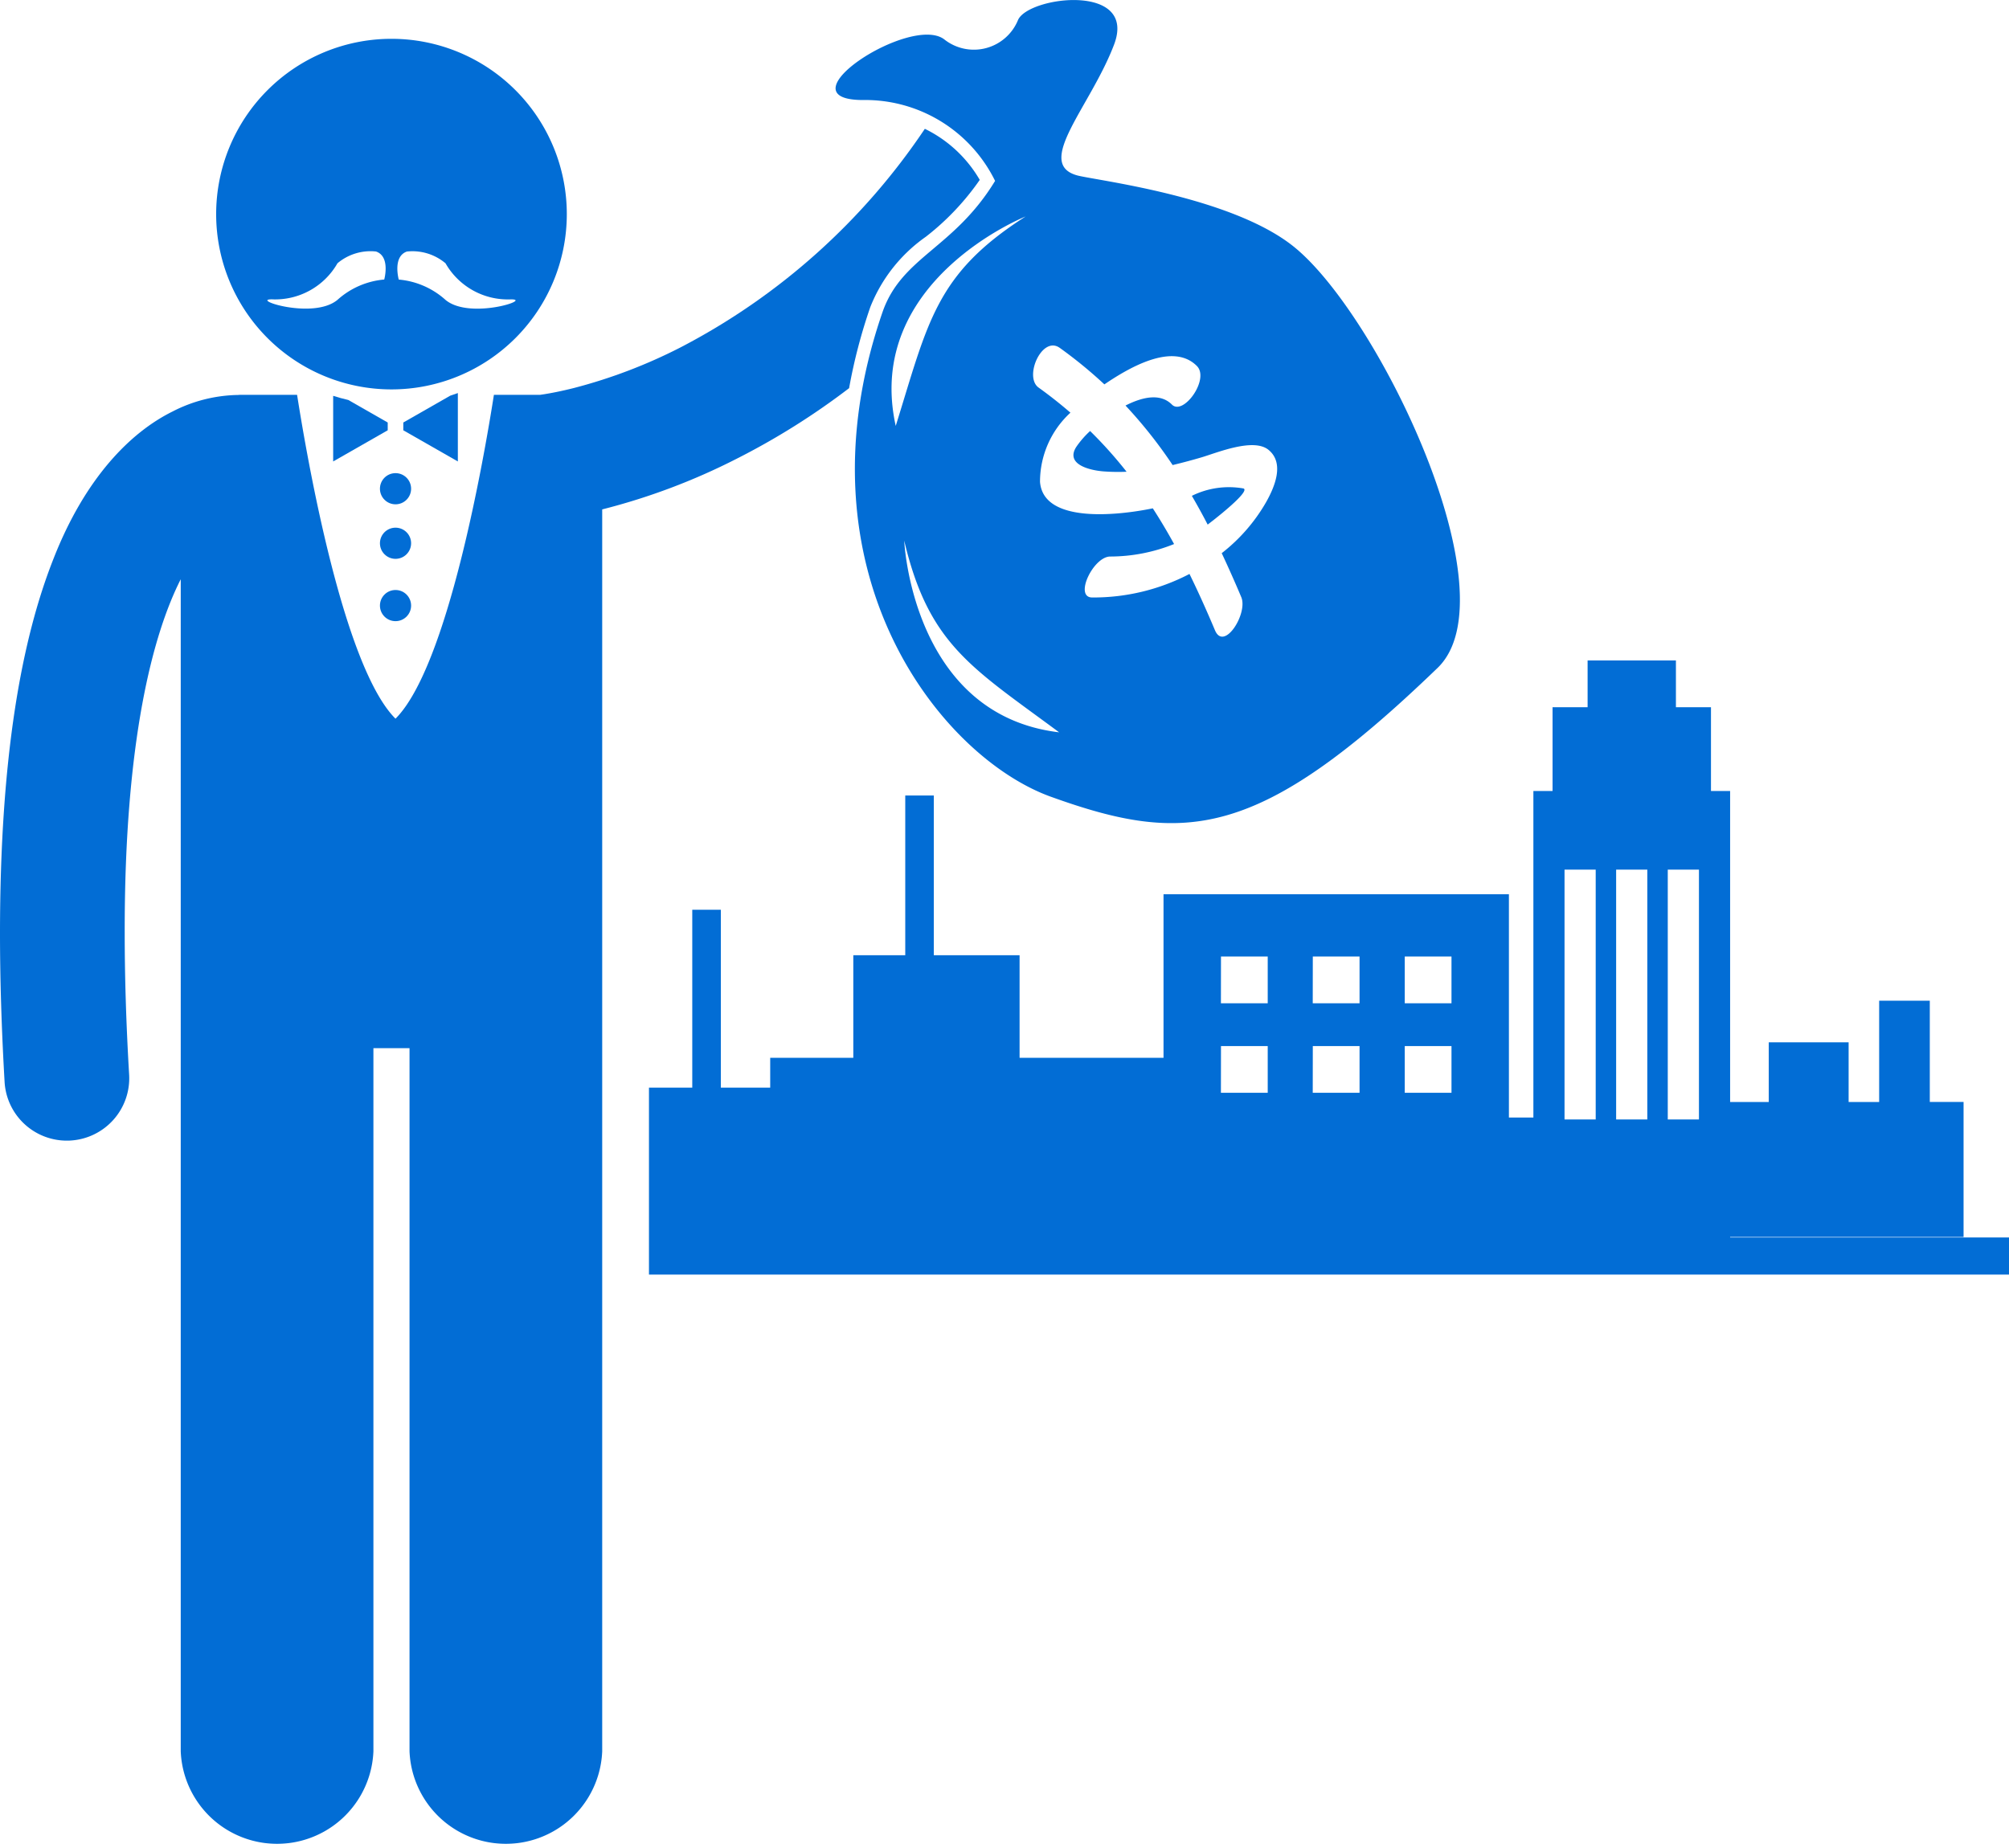 <svg xmlns="http://www.w3.org/2000/svg" width="87.512" height="80.497" viewBox="0 0 87.512 80.497">
  <g id="Media_Seller" data-name="Media Seller" transform="translate(6.683 20.812)">
    <path id="Path_99753" data-name="Path 99753" d="M83.286,111.532h59.243v-1.619H130.381v-.019H140.55V104.01h-1.471V99.6h-2.206v4.412h-1.33v-2.6h-3.479v2.6h-1.683V90.462h-.834V86.813H128.02V84.777h-3.847v2.036h-1.527v3.649h-.835v14.226h-1.066V94.959H105.7v7.128h-6.27V97.618H95.694V90.66H94.45v6.958H92.187v4.469H88.567v1.3H86.417v-7.75H85.172v7.75H83.286Zm45.737-17.643v10.883h-1.358V93.888Zm-2.249,0v10.883h-1.358V93.888Zm-3.606,0h1.358v10.883h-1.358Zm-6.96,3.786h2.036v2.036h-2.036Zm0,3.9h2.036v2.036h-2.036Zm-4.005-3.9h2.036v2.036H112.2Zm0,3.9h2.036v2.036H112.2Zm-4-3.9h2.036v2.036H108.2Zm0,3.9h2.036v2.036H108.2Z" transform="translate(-61.7 -76.814)" fill="#026dd5"/>
    <path id="Path_99754" data-name="Path 99754" d="M2.91,60.628c.054,0,.108,0,.163-.005a2.717,2.717,0,0,0,2.552-2.87c-.133-2.256-.193-4.312-.193-6.183-.012-8.4,1.24-13.038,2.441-15.4V87.234a4.2,4.2,0,0,0,8.393,0V56.6h1.573V87.234a4.2,4.2,0,0,0,8.393,0V33.127a27.987,27.987,0,0,0,5.843-2.2,31.44,31.44,0,0,0,4.912-3.082,23.469,23.469,0,0,1,.924-3.534,6.789,6.789,0,0,1,2.418-3.062,11.234,11.234,0,0,0,2.349-2.478,5.609,5.609,0,0,0-2.392-2.225,28.775,28.775,0,0,1-10.658,9.531A22.62,22.62,0,0,1,25,27.838c-.564.142-1,.224-1.288.27l-.181.027H21.515c-.439,2.8-2.009,11.832-4.287,14.11-2.278-2.278-3.848-11.313-4.287-14.11H10.5c-.038,0-.075,0-.112.006H10.37a6.442,6.442,0,0,0-2.864.726c-1.826.906-3.794,2.886-5.172,6.4C.941,38.785.005,43.879,0,51.57c0,1.987.064,4.149.2,6.5A2.716,2.716,0,0,0,2.91,60.628Z" transform="translate(-6.683 -31.746)" fill="#026dd5"/>
    <path id="Path_99755" data-name="Path 99755" d="M45.135,51.969l-1.716-.981c-.223-.052-.444-.112-.66-.181v2.859l2.376-1.358Z" transform="translate(-34.929 -54.374)" fill="#026dd5"/>
    <path id="Path_99756" data-name="Path 99756" d="M54.135,50.451c-.109.04-.22.078-.331.114l-2.045,1.169v.339l2.376,1.358Z" transform="translate(-40.874 -54.139)" fill="#026dd5"/>
    <circle id="Ellipse_722" data-name="Ellipse 722" cx="0.679" cy="0.679" r="0.679" transform="translate(9.867 -0.199)" fill="#026dd5"/>
    <circle id="Ellipse_723" data-name="Ellipse 723" cx="0.679" cy="0.679" r="0.679" transform="translate(9.867 2.177)" fill="#026dd5"/>
    <circle id="Ellipse_724" data-name="Ellipse 724" cx="0.679" cy="0.679" r="0.679" transform="translate(9.867 4.892)" fill="#026dd5"/>
    <path id="Path_99757" data-name="Path 99757" d="M35.377,20.254a7.637,7.637,0,1,0-7.637-7.637A7.637,7.637,0,0,0,35.377,20.254Zm.676-6.007a2.235,2.235,0,0,1,1.678.513,3.128,3.128,0,0,0,2.816,1.573c1.063-.031-1.753.908-2.816.022a3.493,3.493,0,0,0-2.037-.886S35.413,14.462,36.053,14.246Zm-5.845,2.085a3.128,3.128,0,0,0,2.816-1.573,2.235,2.235,0,0,1,1.678-.513c.64.216.359,1.221.359,1.221a3.492,3.492,0,0,0-2.037.886C31.96,17.239,29.145,16.3,30.207,16.331Z" transform="translate(-25.007 -24.101)" fill="#026dd5"/>
    <path id="Path_99758" data-name="Path 99758" d="M139.091,57.083a8.522,8.522,0,0,0,.991.014,18.7,18.7,0,0,0-1.589-1.774,4.07,4.07,0,0,0-.6.688C137.4,56.778,138.474,57.037,139.091,57.083Z" transform="translate(-97.691 -57.357)" fill="#026dd5"/>
    <path id="Path_99759" data-name="Path 99759" d="M155.212,62.528a3.642,3.642,0,0,0-2.252.321c.238.409.468.826.689,1.253C154.422,63.512,155.47,62.629,155.212,62.528Z" transform="translate(-107.726 -62.059)" fill="#026dd5"/>
    <path id="Path_99760" data-name="Path 99760" d="M114.186,7.88c-1.8,2.955-4.069,3.3-4.906,5.724-3.9,11.3,2.535,19.38,7.341,21.108,5.836,2.1,9.049,1.9,16.84-5.614,3.3-3.184-2.56-15.384-6.271-18.358-2.741-2.2-8.634-2.883-9.43-3.1-1.874-.519.578-2.992,1.607-5.693S115.654-.165,115.187.866a2.077,2.077,0,0,1-3.221.844c-1.472-1.094-7.145,2.625-3.558,2.647A6.3,6.3,0,0,1,114.186,7.88Zm-3.958,15.674c1.069,4.532,2.939,5.525,6.748,8.35C110.556,31.141,110.228,23.554,110.228,23.554Zm12.747-7.611c.57.572-.588,2.181-1.086,1.682s-1.262-.344-2.022.042a20.254,20.254,0,0,1,2.053,2.593c.418-.1.837-.211,1.266-.338.659-.194,2.25-.861,2.908-.326.716.581.266,1.629-.107,2.288a7.619,7.619,0,0,1-1.929,2.215q.438.932.852,1.915c.3.71-.75,2.382-1.146,1.443-.358-.849-.724-1.666-1.11-2.453a9.044,9.044,0,0,1-4.244,1.025c-.793-.011.057-1.794.8-1.784a7.474,7.474,0,0,0,2.773-.544q-.439-.8-.927-1.556c-1.479.307-4.773.685-4.913-1.154a4.086,4.086,0,0,1,1.325-3.013q-.652-.565-1.387-1.094c-.651-.467.151-2.283.924-1.728a19.645,19.645,0,0,1,1.942,1.589C119.98,16.044,121.919,14.885,122.975,15.943ZM115.516,9.43c-3.925,2.505-4.247,4.6-5.658,9.125C108.463,12.241,115.516,9.43,115.516,9.43Z" transform="translate(-77.523 -20.811)" fill="#026dd5"/>
  </g>
</svg>
